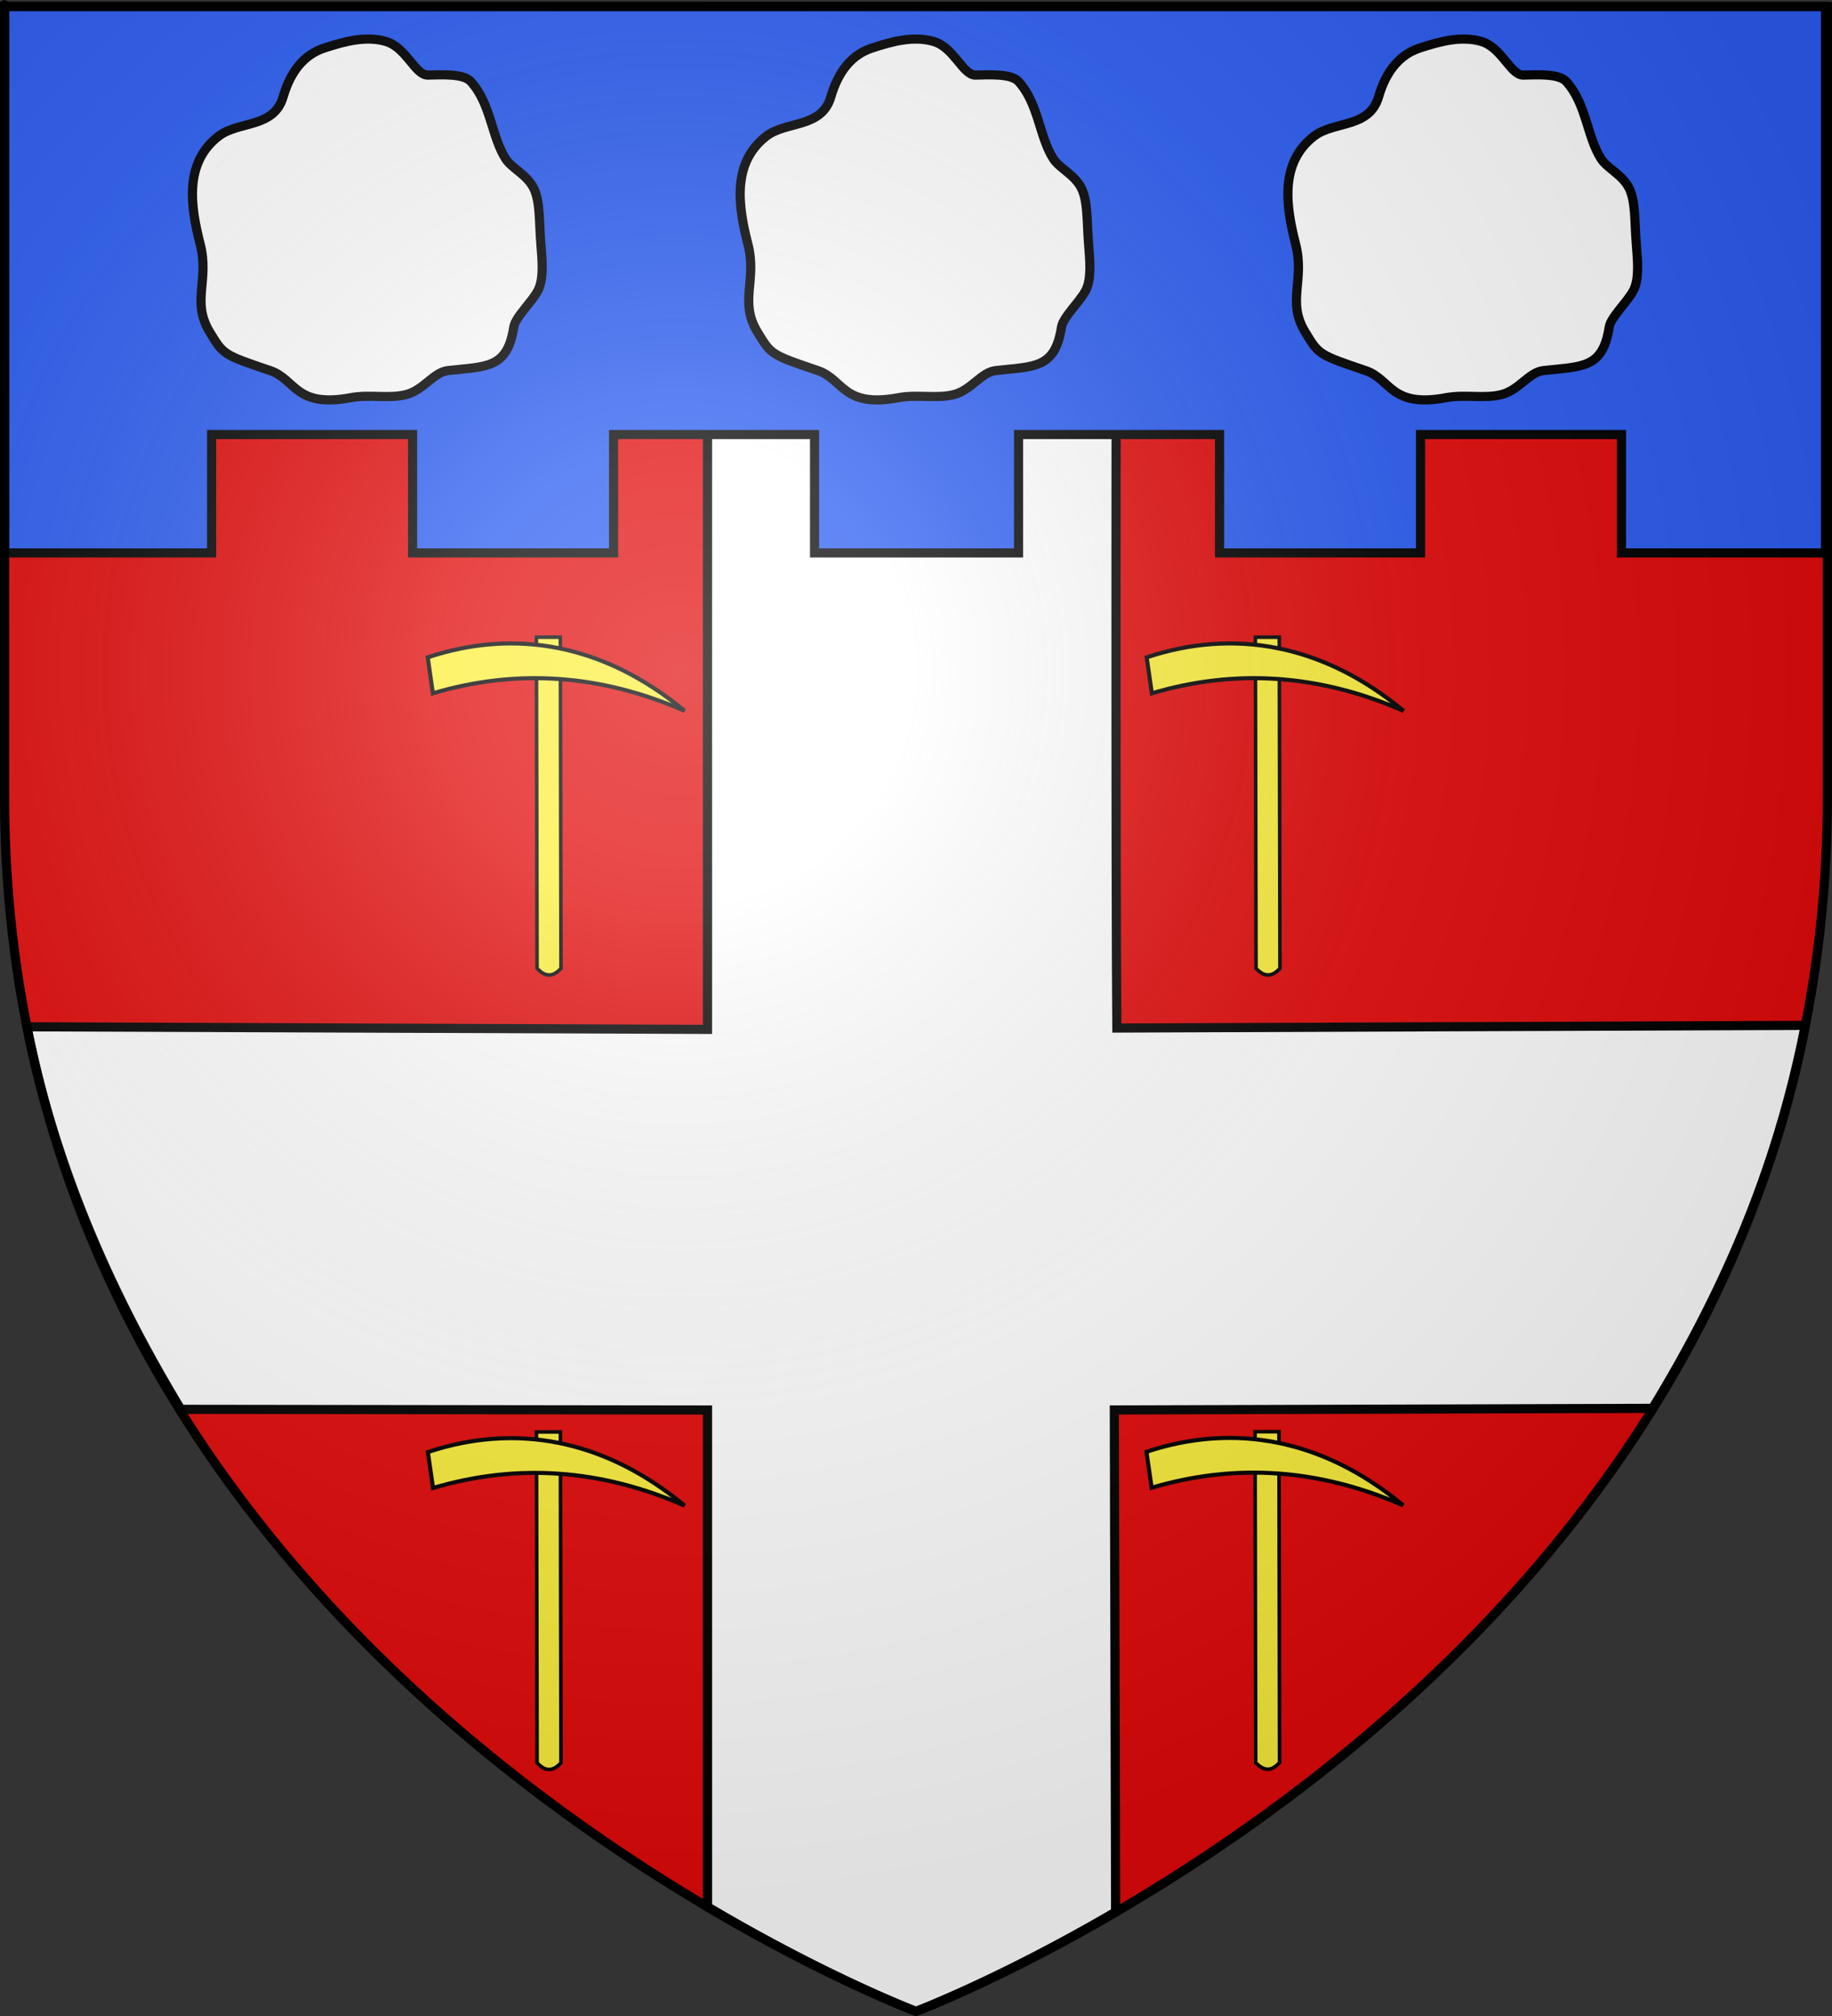 <?xml version="1.0" encoding="UTF-8" standalone="no"?>
<svg
   xmlns:dc="http://purl.org/dc/elements/1.1/"
   xmlns:cc="http://web.resource.org/cc/"
   xmlns:rdf="http://www.w3.org/1999/02/22-rdf-syntax-ns#"
   xmlns:svg="http://www.w3.org/2000/svg"
   xmlns="http://www.w3.org/2000/svg"
   xmlns:xlink="http://www.w3.org/1999/xlink"
   xmlns:sodipodi="http://sodipodi.sourceforge.net/DTD/sodipodi-0.dtd"
   xmlns:inkscape="http://www.inkscape.org/namespaces/inkscape"
   height="660"
   width="600"
   version="1.0"
   id="svg2"
   sodipodi:version="0.32"
   inkscape:version="0.44.1"
   sodipodi:docname="Parly (89).svg"
   sodipodi:docbase="C:\Documents and Settings\Propriétaire\Mes documents\image blason"
   inkscape:export-filename="/Users/olivier/Desktop/Blason Rouge/Blason_Vide_3D.png"
   inkscape:export-xdpi="144"
   inkscape:export-ydpi="144">
  <rect width="100%" height="100%" fill="#333333" stroke="none"/>
  <sodipodi:namedview
     inkscape:window-height="712"
     inkscape:window-width="1024"
     inkscape:pageshadow="2"
     inkscape:pageopacity="0.0"
     guidetolerance="10.0"
     gridtolerance="10.0"
     objecttolerance="10.0"
     borderopacity="1.0"
     bordercolor="#666666"
     pagecolor="#ffffff"
     id="base"
     showgrid="false"
     height="660px"
     inkscape:zoom="0.63"
     inkscape:cx="308.77684"
     inkscape:cy="309.27026"
     inkscape:window-x="-4"
     inkscape:window-y="-4"
     inkscape:current-layer="layer2"
     showguides="true"
     inkscape:guide-bbox="true" />
  <desc
     id="desc4">Flag of Canton of Valais (Wallis)</desc>
  <defs
     id="defs6">
    <linearGradient
       id="linearGradient2893">
      <stop
         style="stop-color:white;stop-opacity:0.314;"
         offset="0"
         id="stop2895" />
      <stop
         id="stop2897"
         offset="0.19"
         style="stop-color:white;stop-opacity:0.251;" />
      <stop
         style="stop-color:#6b6b6b;stop-opacity:0.125;"
         offset="0.6"
         id="stop2901" />
      <stop
         style="stop-color:black;stop-opacity:0.125;"
         offset="1"
         id="stop2899" />
    </linearGradient>
    <radialGradient
       inkscape:collect="always"
       xlink:href="#linearGradient2893"
       id="radialGradient3163"
       gradientUnits="userSpaceOnUse"
       gradientTransform="matrix(1.353,0,0,1.349,-77.629,-85.747)"
       cx="221.445"
       cy="226.331"
       fx="221.445"
       fy="226.331"
       r="300" />
    <inkscape:perspective
       sodipodi:type="inkscape:persp3d"
       inkscape:vp_x="-50 : 600 : 1"
       inkscape:vp_y="0 : 1000 : 0"
       inkscape:vp_z="700 : 600 : 1"
       inkscape:persp3d-origin="300 : 400 : 1"
       id="perspective32116" />
    <linearGradient
       id="linearGradient32119">
      <stop
         style="stop-color:white;stop-opacity:0.314;"
         offset="0"
         id="stop32121" />
      <stop
         id="stop32123"
         offset="0.19"
         style="stop-color:white;stop-opacity:0.251;" />
      <stop
         style="stop-color:#6b6b6b;stop-opacity:0.125;"
         offset="0.6"
         id="stop32125" />
      <stop
         style="stop-color:black;stop-opacity:0.125;"
         offset="1"
         id="stop32127" />
    </linearGradient>
    <linearGradient
       id="linearGradient32129">
      <stop
         id="stop32131"
         offset="0"
         style="stop-color:white;stop-opacity:1;" />
      <stop
         style="stop-color:white;stop-opacity:1;"
         offset="0.229"
         id="stop32133" />
      <stop
         id="stop32135"
         offset="1"
         style="stop-color:black;stop-opacity:1;" />
    </linearGradient>
    <linearGradient
       id="linearGradient32137">
      <stop
         id="stop32139"
         offset="0"
         style="stop-color:#fd0000;stop-opacity:1;" />
      <stop
         style="stop-color:#e77275;stop-opacity:0.659;"
         offset="0.5"
         id="stop32141" />
      <stop
         style="stop-color:black;stop-opacity:0.323;"
         offset="1"
         id="stop32143" />
    </linearGradient>
    <radialGradient
       inkscape:collect="always"
       xlink:href="#linearGradient2955"
       id="radialGradient32145"
       cx="225.524"
       cy="218.901"
       fx="225.524"
       fy="218.901"
       r="300"
       gradientTransform="matrix(-4.167939e-4,2.183,-1.884,-3.599562e-4,615.597,-289.121)"
       gradientUnits="userSpaceOnUse" />
    <polygon
       id="polygon32147"
       transform="scale(53,53)"
       points="0,-1 0.588,0.809 -0.951,-0.309 0.951,-0.309 -0.588,0.809 0,-1 " />
    <clipPath
       id="clipPath32149">
      <path
         d="M 0,-200 L 0,600 L 300,600 L 300,-200 L 0,-200 z "
         id="path32151" />
    </clipPath>
    <radialGradient
       inkscape:collect="always"
       xlink:href="#linearGradient2955"
       id="radialGradient32153"
       gradientUnits="userSpaceOnUse"
       gradientTransform="matrix(-4.167939e-4,2.183,-1.884,-3.599562e-4,615.597,-289.121)"
       cx="225.524"
       cy="218.901"
       fx="225.524"
       fy="218.901"
       r="300" />
    <radialGradient
       inkscape:collect="always"
       xlink:href="#linearGradient2955"
       id="radialGradient32155"
       gradientUnits="userSpaceOnUse"
       gradientTransform="matrix(0,1.749,-1.593,-1.049767e-7,551.788,-191.29)"
       cx="225.524"
       cy="218.901"
       fx="225.524"
       fy="218.901"
       r="300" />
    <radialGradient
       inkscape:collect="always"
       xlink:href="#linearGradient2955"
       id="radialGradient32157"
       gradientUnits="userSpaceOnUse"
       gradientTransform="matrix(0,1.386,-1.323,-5.741131e-8,-158.082,-109.541)"
       cx="225.524"
       cy="218.901"
       fx="225.524"
       fy="218.901"
       r="300" />
    <inkscape:perspective
       sodipodi:type="inkscape:persp3d"
       inkscape:vp_x="-50 : 600 : 1"
       inkscape:vp_y="0 : 1000 : 0"
       inkscape:vp_z="700 : 600 : 1"
       inkscape:persp3d-origin="300 : 400 : 1"
       id="perspective4224" />
    <linearGradient
       id="linearGradient4227">
      <stop
         style="stop-color:white;stop-opacity:0.314;"
         offset="0"
         id="stop4229" />
      <stop
         id="stop4231"
         offset="0.19"
         style="stop-color:white;stop-opacity:0.251;" />
      <stop
         style="stop-color:#6b6b6b;stop-opacity:0.125;"
         offset="0.6"
         id="stop4233" />
      <stop
         style="stop-color:black;stop-opacity:0.125;"
         offset="1"
         id="stop4235" />
    </linearGradient>
    <linearGradient
       id="linearGradient4237">
      <stop
         id="stop4239"
         offset="0"
         style="stop-color:white;stop-opacity:1;" />
      <stop
         style="stop-color:white;stop-opacity:1;"
         offset="0.229"
         id="stop4241" />
      <stop
         id="stop4243"
         offset="1"
         style="stop-color:black;stop-opacity:1;" />
    </linearGradient>
    <linearGradient
       id="linearGradient4245">
      <stop
         id="stop4247"
         offset="0"
         style="stop-color:#fd0000;stop-opacity:1;" />
      <stop
         style="stop-color:#e77275;stop-opacity:0.659;"
         offset="0.5"
         id="stop4249" />
      <stop
         style="stop-color:black;stop-opacity:0.323;"
         offset="1"
         id="stop4251" />
    </linearGradient>
    <radialGradient
       inkscape:collect="always"
       xlink:href="#linearGradient2955"
       id="radialGradient4253"
       cx="225.524"
       cy="218.901"
       fx="225.524"
       fy="218.901"
       r="300"
       gradientTransform="matrix(-4.167939e-4,2.183,-1.884,-3.599562e-4,615.597,-289.121)"
       gradientUnits="userSpaceOnUse" />
    <polygon
       id="polygon4255"
       transform="scale(53,53)"
       points="0,-1 0.588,0.809 -0.951,-0.309 0.951,-0.309 -0.588,0.809 0,-1 " />
    <clipPath
       id="clipPath4257">
      <path
         d="M 0,-200 L 0,600 L 300,600 L 300,-200 L 0,-200 z "
         id="path4259" />
    </clipPath>
    <radialGradient
       inkscape:collect="always"
       xlink:href="#linearGradient2955"
       id="radialGradient4261"
       gradientUnits="userSpaceOnUse"
       gradientTransform="matrix(-4.167939e-4,2.183,-1.884,-3.599562e-4,615.597,-289.121)"
       cx="225.524"
       cy="218.901"
       fx="225.524"
       fy="218.901"
       r="300" />
    <radialGradient
       inkscape:collect="always"
       xlink:href="#linearGradient2955"
       id="radialGradient4263"
       gradientUnits="userSpaceOnUse"
       gradientTransform="matrix(0,1.749,-1.593,-1.049767e-7,551.788,-191.29)"
       cx="225.524"
       cy="218.901"
       fx="225.524"
       fy="218.901"
       r="300" />
    <radialGradient
       inkscape:collect="always"
       xlink:href="#linearGradient2955"
       id="radialGradient4265"
       gradientUnits="userSpaceOnUse"
       gradientTransform="matrix(0,1.386,-1.323,-5.741131e-8,-158.082,-109.541)"
       cx="225.524"
       cy="218.901"
       fx="225.524"
       fy="218.901"
       r="300" />
    <radialGradient
       inkscape:collect="always"
       xlink:href="#linearGradient2893"
       id="radialGradient4267"
       gradientUnits="userSpaceOnUse"
       gradientTransform="matrix(1.353,0,0,1.349,-77.629,-85.747)"
       cx="221.445"
       cy="226.331"
       fx="221.445"
       fy="226.331"
       r="300" />
    <radialGradient
       gradientTransform="matrix(1.353,0,0,1.349,-77.629,-85.747)"
       gradientUnits="userSpaceOnUse"
       xlink:href="#linearGradient2893"
       id="radialGradient2982"
       fy="226.331"
       fx="221.445"
       r="300"
       cy="226.331"
       cx="221.445" />
    <radialGradient
       gradientTransform="matrix(0,1.386,-1.323,-5.741131e-8,-158.082,-109.541)"
       gradientUnits="userSpaceOnUse"
       xlink:href="#linearGradient2955"
       id="radialGradient2980"
       fy="218.901"
       fx="225.524"
       r="300"
       cy="218.901"
       cx="225.524" />
    <radialGradient
       gradientTransform="matrix(0,1.749,-1.593,-1.049767e-7,551.788,-191.29)"
       gradientUnits="userSpaceOnUse"
       xlink:href="#linearGradient2955"
       id="radialGradient2978"
       fy="218.901"
       fx="225.524"
       r="300"
       cy="218.901"
       cx="225.524" />
    <radialGradient
       gradientTransform="matrix(-4.167939e-4,2.183,-1.884,-3.599562e-4,615.597,-289.121)"
       gradientUnits="userSpaceOnUse"
       xlink:href="#linearGradient2955"
       id="radialGradient2976"
       fy="218.901"
       fx="225.524"
       r="300"
       cy="218.901"
       cx="225.524" />
    <clipPath
       id="clipPath2972">
      <path
         id="path2974"
         d="M 0,-200 L 0,600 L 300,600 L 300,-200 L 0,-200 z " />
    </clipPath>
    <polygon
       id="polygon2970"
       transform="scale(53,53)"
       points="0,-1 0.588,0.809 -0.951,-0.309 0.951,-0.309 -0.588,0.809 0,-1 " />
    <radialGradient
       gradientTransform="matrix(-4.167939e-4,2.183,-1.884,-3.599562e-4,615.597,-289.121)"
       gradientUnits="userSpaceOnUse"
       xlink:href="#linearGradient2955"
       id="radialGradient2968"
       fy="218.901"
       fx="225.524"
       r="300"
       cy="218.901"
       cx="225.524" />
    <linearGradient
       id="linearGradient2960">
      <stop
         id="stop2962"
         offset="0"
         style="stop-color:#fd0000;stop-opacity:1" />
      <stop
         id="stop2964"
         offset="0.5"
         style="stop-color:#e77275;stop-opacity:0.659" />
      <stop
         id="stop2966"
         offset="1"
         style="stop-color:black;stop-opacity:0.323" />
    </linearGradient>
    <linearGradient
       id="linearGradient2952">
      <stop
         id="stop2954"
         offset="0"
         style="stop-color:white;stop-opacity:1" />
      <stop
         id="stop2956"
         offset="0.229"
         style="stop-color:white;stop-opacity:1" />
      <stop
         id="stop2958"
         offset="1"
         style="stop-color:black;stop-opacity:1" />
    </linearGradient>
    <linearGradient
       id="linearGradient2942">
      <stop
         id="stop2944"
         offset="0"
         style="stop-color:white;stop-opacity:0.314" />
      <stop
         id="stop2946"
         offset="0.19"
         style="stop-color:white;stop-opacity:0.251" />
      <stop
         id="stop2948"
         offset="0.6"
         style="stop-color:#6b6b6b;stop-opacity:0.125" />
      <stop
         id="stop2950"
         offset="1"
         style="stop-color:black;stop-opacity:0.125" />
    </linearGradient>
    <linearGradient
       id="linearGradient2095">
      <stop
         id="stop2097"
         offset="0"
         style="stop-color:white;stop-opacity:0.314" />
      <stop
         id="stop2099"
         offset="0.19"
         style="stop-color:white;stop-opacity:0.251" />
      <stop
         id="stop2101"
         offset="0.6"
         style="stop-color:#6b6b6b;stop-opacity:0.125" />
      <stop
         id="stop2103"
         offset="1"
         style="stop-color:black;stop-opacity:0.125" />
    </linearGradient>
    <linearGradient
       id="linearGradient2105">
      <stop
         id="stop2107"
         offset="0"
         style="stop-color:white;stop-opacity:1" />
      <stop
         id="stop2109"
         offset="0.229"
         style="stop-color:white;stop-opacity:1" />
      <stop
         id="stop2111"
         offset="1"
         style="stop-color:black;stop-opacity:1" />
    </linearGradient>
    <linearGradient
       id="linearGradient2113">
      <stop
         id="stop2115"
         offset="0"
         style="stop-color:#fd0000;stop-opacity:1" />
      <stop
         id="stop2117"
         offset="0.5"
         style="stop-color:#e77275;stop-opacity:0.659" />
      <stop
         id="stop2119"
         offset="1"
         style="stop-color:black;stop-opacity:0.323" />
    </linearGradient>
    <radialGradient
       gradientTransform="matrix(-4.167939e-4,2.183,-1.884,-3.599562e-4,615.597,-289.121)"
       gradientUnits="userSpaceOnUse"
       xlink:href="#linearGradient2955"
       id="radialGradient2121"
       fy="218.901"
       fx="225.524"
       r="300"
       cy="218.901"
       cx="225.524" />
    <polygon
       id="polygon2123"
       transform="scale(53,53)"
       points="0,-1 0.588,0.809 -0.951,-0.309 0.951,-0.309 -0.588,0.809 0,-1 " />
    <clipPath
       id="clipPath2125">
      <path
         id="path2127"
         d="M 0,-200 L 0,600 L 300,600 L 300,-200 L 0,-200 z " />
    </clipPath>
    <radialGradient
       gradientTransform="matrix(-4.167939e-4,2.183,-1.884,-3.599562e-4,615.597,-289.121)"
       gradientUnits="userSpaceOnUse"
       xlink:href="#linearGradient2955"
       id="radialGradient2129"
       fy="218.901"
       fx="225.524"
       r="300"
       cy="218.901"
       cx="225.524" />
    <radialGradient
       gradientTransform="matrix(0,1.749,-1.593,-1.049767e-7,551.788,-191.29)"
       gradientUnits="userSpaceOnUse"
       xlink:href="#linearGradient2955"
       id="radialGradient2131"
       fy="218.901"
       fx="225.524"
       r="300"
       cy="218.901"
       cx="225.524" />
    <radialGradient
       gradientTransform="matrix(0,1.386,-1.323,-5.741131e-8,-158.082,-109.541)"
       gradientUnits="userSpaceOnUse"
       xlink:href="#linearGradient2955"
       id="radialGradient2133"
       fy="218.901"
       fx="225.524"
       r="300"
       cy="218.901"
       cx="225.524" />
    <radialGradient
       gradientTransform="matrix(1.353,0,0,1.349,-77.629,-85.747)"
       gradientUnits="userSpaceOnUse"
       xlink:href="#linearGradient2893"
       id="radialGradient2135"
       fy="226.331"
       fx="221.445"
       r="300"
       cy="226.331"
       cx="221.445" />
    <radialGradient
       gradientTransform="matrix(0,1.386,-1.323,-5.741131e-8,-158.082,-109.541)"
       gradientUnits="userSpaceOnUse"
       xlink:href="#linearGradient2955"
       id="radialGradient3080"
       fy="218.901"
       fx="225.524"
       r="300"
       cy="218.901"
       cx="225.524" />
    <radialGradient
       gradientTransform="matrix(0,1.749,-1.593,-1.049767e-7,551.788,-191.29)"
       gradientUnits="userSpaceOnUse"
       xlink:href="#linearGradient2955"
       id="radialGradient3078"
       fy="218.901"
       fx="225.524"
       r="300"
       cy="218.901"
       cx="225.524" />
    <radialGradient
       gradientTransform="matrix(-4.167939e-4,2.183,-1.884,-3.599562e-4,615.597,-289.121)"
       gradientUnits="userSpaceOnUse"
       xlink:href="#linearGradient2955"
       id="radialGradient3076"
       fy="218.901"
       fx="225.524"
       r="300"
       cy="218.901"
       cx="225.524" />
    <clipPath
       id="clipPath3072">
      <path
         id="path3074"
         d="M 0,-200 L 0,600 L 300,600 L 300,-200 L 0,-200 z " />
    </clipPath>
    <polygon
       id="polygon3070"
       transform="scale(53,53)"
       points="0,-1 0.588,0.809 -0.951,-0.309 0.951,-0.309 -0.588,0.809 0,-1 " />
    <radialGradient
       gradientTransform="matrix(-4.167939e-4,2.183,-1.884,-3.599562e-4,615.597,-289.121)"
       gradientUnits="userSpaceOnUse"
       xlink:href="#linearGradient2955"
       id="radialGradient3068"
       fy="218.901"
       fx="225.524"
       r="300"
       cy="218.901"
       cx="225.524" />
    <linearGradient
       id="linearGradient3060">
      <stop
         id="stop3062"
         offset="0"
         style="stop-color:#fd0000;stop-opacity:1" />
      <stop
         id="stop3064"
         offset="0.5"
         style="stop-color:#e77275;stop-opacity:0.659" />
      <stop
         id="stop3066"
         offset="1"
         style="stop-color:black;stop-opacity:0.323" />
    </linearGradient>
    <linearGradient
       id="linearGradient3052">
      <stop
         id="stop3054"
         offset="0"
         style="stop-color:white;stop-opacity:1" />
      <stop
         id="stop3056"
         offset="0.229"
         style="stop-color:white;stop-opacity:1" />
      <stop
         id="stop3058"
         offset="1"
         style="stop-color:black;stop-opacity:1" />
    </linearGradient>
    <linearGradient
       id="linearGradient3042">
      <stop
         id="stop3044"
         offset="0"
         style="stop-color:white;stop-opacity:0.314" />
      <stop
         id="stop3046"
         offset="0.19"
         style="stop-color:white;stop-opacity:0.251" />
      <stop
         id="stop3048"
         offset="0.6"
         style="stop-color:#6b6b6b;stop-opacity:0.125" />
      <stop
         id="stop3050"
         offset="1"
         style="stop-color:black;stop-opacity:0.125" />
    </linearGradient>
    <inkscape:perspective
       sodipodi:type="inkscape:persp3d"
       inkscape:vp_x="-50 : 600 : 1"
       inkscape:vp_y="0 : 1000 : 0"
       inkscape:vp_z="700 : 600 : 1"
       inkscape:persp3d-origin="300 : 400 : 1"
       id="perspective3828" />
    <inkscape:perspective
       sodipodi:type="inkscape:persp3d"
       inkscape:vp_x="-50 : 600 : 1"
       inkscape:vp_y="0 : 1000 : 0"
       inkscape:vp_z="700 : 600 : 1"
       inkscape:persp3d-origin="300 : 400 : 1"
       id="perspective2814" />
    <linearGradient
       id="linearGradient3832">
      <stop
         style="stop-color:#ffffff;stop-opacity:0.314"
         offset="0"
         id="stop3834" />
      <stop
         style="stop-color:#ffffff;stop-opacity:0.251"
         offset="0.19"
         id="stop3836" />
      <stop
         style="stop-color:#6b6b6b;stop-opacity:0.125"
         offset="0.6"
         id="stop3838" />
      <stop
         style="stop-color:#000000;stop-opacity:0.125"
         offset="1"
         id="stop3840" />
    </linearGradient>
    <linearGradient
       id="linearGradient3842">
      <stop
         style="stop-color:#ffffff;stop-opacity:1"
         offset="0"
         id="stop3844" />
      <stop
         style="stop-color:#ffffff;stop-opacity:1"
         offset="0.229"
         id="stop3846" />
      <stop
         style="stop-color:#000000;stop-opacity:1"
         offset="1"
         id="stop3848" />
    </linearGradient>
    <linearGradient
       id="linearGradient3850">
      <stop
         style="stop-color:#fd0000;stop-opacity:1"
         offset="0"
         id="stop3852" />
      <stop
         style="stop-color:#e77275;stop-opacity:0.659"
         offset="0.5"
         id="stop3854" />
      <stop
         style="stop-color:#000000;stop-opacity:0.323"
         offset="1"
         id="stop3856" />
    </linearGradient>
    <radialGradient
       cx="225.524"
       cy="218.901"
       r="300"
       fx="225.524"
       fy="218.901"
       id="radialGradient3858"
       xlink:href="#linearGradient2955"
       gradientUnits="userSpaceOnUse"
       gradientTransform="matrix(-4.167939e-4,2.183,-1.884,-3.599562e-4,615.597,-289.121)" />
    <polygon
       points="0,-1 0.588,0.809 -0.951,-0.309 0.951,-0.309 -0.588,0.809 0,-1 "
       transform="scale(53,53)"
       id="polygon3860" />
    <clipPath
       id="clipPath3862">
      <path
         d="M 0,-200 L 0,600 L 300,600 L 300,-200 L 0,-200 z "
         id="path3864" />
    </clipPath>
    <radialGradient
       cx="225.524"
       cy="218.901"
       r="300"
       fx="225.524"
       fy="218.901"
       id="radialGradient3866"
       xlink:href="#linearGradient2955"
       gradientUnits="userSpaceOnUse"
       gradientTransform="matrix(-4.167939e-4,2.183,-1.884,-3.599562e-4,615.597,-289.121)" />
    <radialGradient
       cx="225.524"
       cy="218.901"
       r="300"
       fx="225.524"
       fy="218.901"
       id="radialGradient3868"
       xlink:href="#linearGradient2955"
       gradientUnits="userSpaceOnUse"
       gradientTransform="matrix(0,1.749,-1.593,-1.049767e-7,551.788,-191.29)" />
    <radialGradient
       cx="225.524"
       cy="218.901"
       r="300"
       fx="225.524"
       fy="218.901"
       id="radialGradient3870"
       xlink:href="#linearGradient2955"
       gradientUnits="userSpaceOnUse"
       gradientTransform="matrix(0,1.386,-1.323,-5.741131e-8,-158.082,-109.541)" />
    <radialGradient
       cx="221.445"
       cy="226.331"
       r="300"
       fx="221.445"
       fy="226.331"
       id="radialGradient3872"
       xlink:href="#linearGradient2893"
       gradientUnits="userSpaceOnUse"
       gradientTransform="matrix(1.353,0,0,1.349,-77.629,-85.747)" />
    <radialGradient
       inkscape:collect="always"
       xlink:href="#linearGradient2893"
       id="radialGradient32351"
       gradientUnits="userSpaceOnUse"
       gradientTransform="matrix(1.353,0,0,1.349,-270.612,-64.519)"
       cx="221.445"
       cy="226.331"
       fx="221.445"
       fy="226.331"
       r="300" />
    <inkscape:perspective
       sodipodi:type="inkscape:persp3d"
       inkscape:vp_x="-50 : 600 : 1"
       inkscape:vp_y="0 : 1000 : 0"
       inkscape:vp_z="700 : 600 : 1"
       inkscape:persp3d-origin="300 : 400 : 1"
       id="perspective2840" />
    <inkscape:perspective
       sodipodi:type="inkscape:persp3d"
       inkscape:vp_x="-50 : 600 : 1"
       inkscape:vp_y="0 : 1000 : 0"
       inkscape:vp_z="700 : 600 : 1"
       inkscape:persp3d-origin="300 : 400 : 1"
       id="perspective23290" />
    <inkscape:perspective
       sodipodi:type="inkscape:persp3d"
       inkscape:vp_x="-50 : 600 : 1"
       inkscape:vp_y="0 : 1000 : 0"
       inkscape:vp_z="700 : 600 : 1"
       inkscape:persp3d-origin="300 : 400 : 1"
       id="perspective2700" />
    <inkscape:perspective
       sodipodi:type="inkscape:persp3d"
       inkscape:vp_x="-50 : 600 : 1"
       inkscape:vp_y="0 : 1000 : 0"
       inkscape:vp_z="700 : 600 : 1"
       inkscape:persp3d-origin="300 : 400 : 1"
       id="perspective11825" />
    <radialGradient
       gradientTransform="matrix(0,1.386,-1.323,-5.741131e-8,-158.082,-109.541)"
       gradientUnits="userSpaceOnUse"
       xlink:href="#linearGradient2955"
       id="radialGradient6435"
       fy="218.901"
       fx="225.524"
       r="300"
       cy="218.901"
       cx="225.524" />
    <radialGradient
       gradientTransform="matrix(0,1.749,-1.593,-1.049767e-7,551.788,-191.29)"
       gradientUnits="userSpaceOnUse"
       xlink:href="#linearGradient2955"
       id="radialGradient6437"
       fy="218.901"
       fx="225.524"
       r="300"
       cy="218.901"
       cx="225.524" />
    <radialGradient
       gradientTransform="matrix(-4.167939e-4,2.183,-1.884,-3.599562e-4,615.597,-289.121)"
       gradientUnits="userSpaceOnUse"
       xlink:href="#linearGradient2955"
       id="radialGradient6439"
       fy="218.901"
       fx="225.524"
       r="300"
       cy="218.901"
       cx="225.524" />
    <clipPath
       id="clipPath6441">
      <path
         id="path6443"
         d="M 0,-200 L 0,600 L 300,600 L 300,-200 L 0,-200 z " />
    </clipPath>
    <polygon
       id="polygon6445"
       transform="scale(53,53)"
       points="0,-1 0.588,0.809 -0.951,-0.309 0.951,-0.309 -0.588,0.809 0,-1 " />
    <radialGradient
       gradientTransform="matrix(-4.167939e-4,2.183,-1.884,-3.599562e-4,615.597,-289.121)"
       gradientUnits="userSpaceOnUse"
       xlink:href="#linearGradient2955"
       id="radialGradient6447"
       fy="218.901"
       fx="225.524"
       r="300"
       cy="218.901"
       cx="225.524" />
    <linearGradient
       id="linearGradient6449">
      <stop
         id="stop6451"
         offset="0"
         style="stop-color:#fd0000;stop-opacity:1" />
      <stop
         id="stop6453"
         offset="0.5"
         style="stop-color:#e77275;stop-opacity:0.659" />
      <stop
         id="stop6455"
         offset="1"
         style="stop-color:black;stop-opacity:0.323" />
    </linearGradient>
    <linearGradient
       id="linearGradient6457">
      <stop
         id="stop6459"
         offset="0"
         style="stop-color:white;stop-opacity:1" />
      <stop
         id="stop6461"
         offset="0.229"
         style="stop-color:white;stop-opacity:1" />
      <stop
         id="stop6463"
         offset="1"
         style="stop-color:black;stop-opacity:1" />
    </linearGradient>
    <linearGradient
       id="linearGradient6465">
      <stop
         id="stop6467"
         offset="0"
         style="stop-color:white;stop-opacity:0.314" />
      <stop
         id="stop6469"
         offset="0.19"
         style="stop-color:white;stop-opacity:0.251" />
      <stop
         id="stop6471"
         offset="0.6"
         style="stop-color:#6b6b6b;stop-opacity:0.125" />
      <stop
         id="stop6473"
         offset="1"
         style="stop-color:black;stop-opacity:0.125" />
    </linearGradient>
    <linearGradient
       id="linearGradient6359">
      <stop
         style="stop-color:white;stop-opacity:0.314"
         offset="0"
         id="stop6361" />
      <stop
         style="stop-color:white;stop-opacity:0.251"
         offset="0.19"
         id="stop6363" />
      <stop
         style="stop-color:#6b6b6b;stop-opacity:0.125"
         offset="0.6"
         id="stop6365" />
      <stop
         style="stop-color:black;stop-opacity:0.125"
         offset="1"
         id="stop6367" />
    </linearGradient>
    <linearGradient
       id="linearGradient6369">
      <stop
         style="stop-color:white;stop-opacity:1"
         offset="0"
         id="stop6371" />
      <stop
         style="stop-color:white;stop-opacity:1"
         offset="0.229"
         id="stop6373" />
      <stop
         style="stop-color:black;stop-opacity:1"
         offset="1"
         id="stop6375" />
    </linearGradient>
    <linearGradient
       id="linearGradient6377">
      <stop
         style="stop-color:#fd0000;stop-opacity:1"
         offset="0"
         id="stop6379" />
      <stop
         style="stop-color:#e77275;stop-opacity:0.659"
         offset="0.5"
         id="stop6381" />
      <stop
         style="stop-color:black;stop-opacity:0.323"
         offset="1"
         id="stop6383" />
    </linearGradient>
    <radialGradient
       cx="225.524"
       cy="218.901"
       r="300"
       fx="225.524"
       fy="218.901"
       id="radialGradient6385"
       xlink:href="#linearGradient2955"
       gradientUnits="userSpaceOnUse"
       gradientTransform="matrix(-4.167939e-4,2.183,-1.884,-3.599562e-4,615.597,-289.121)" />
    <polygon
       points="0,-1 0.588,0.809 -0.951,-0.309 0.951,-0.309 -0.588,0.809 0,-1 "
       transform="scale(53,53)"
       id="polygon6387" />
    <clipPath
       id="clipPath6389">
      <path
         d="M 0,-200 L 0,600 L 300,600 L 300,-200 L 0,-200 z "
         id="path6391" />
    </clipPath>
    <radialGradient
       cx="225.524"
       cy="218.901"
       r="300"
       fx="225.524"
       fy="218.901"
       id="radialGradient6393"
       xlink:href="#linearGradient2955"
       gradientUnits="userSpaceOnUse"
       gradientTransform="matrix(-4.167939e-4,2.183,-1.884,-3.599562e-4,615.597,-289.121)" />
    <radialGradient
       cx="225.524"
       cy="218.901"
       r="300"
       fx="225.524"
       fy="218.901"
       id="radialGradient6395"
       xlink:href="#linearGradient2955"
       gradientUnits="userSpaceOnUse"
       gradientTransform="matrix(0,1.749,-1.593,-1.049767e-7,551.788,-191.29)" />
    <radialGradient
       cx="225.524"
       cy="218.901"
       r="300"
       fx="225.524"
       fy="218.901"
       id="radialGradient6397"
       xlink:href="#linearGradient2955"
       gradientUnits="userSpaceOnUse"
       gradientTransform="matrix(0,1.386,-1.323,-5.741131e-8,-158.082,-109.541)" />
    <radialGradient
       r="300"
       fy="226.331"
       fx="221.445"
       cy="226.331"
       cx="221.445"
       gradientTransform="matrix(1.353,0,0,1.349,820.871,-104.247)"
       gradientUnits="userSpaceOnUse"
       id="radialGradient2158"
       xlink:href="#linearGradient2893"
       inkscape:collect="always" />
    <radialGradient
       r="300"
       fy="218.901"
       fx="225.524"
       cy="218.901"
       cx="225.524"
       gradientTransform="matrix(0,1.386,-1.323,-5.741131e-8,-158.082,-109.541)"
       gradientUnits="userSpaceOnUse"
       id="radialGradient2871"
       xlink:href="#linearGradient2955"
       inkscape:collect="always" />
    <radialGradient
       r="300"
       fy="218.901"
       fx="225.524"
       cy="218.901"
       cx="225.524"
       gradientTransform="matrix(0,1.749,-1.593,-1.049767e-7,551.788,-191.29)"
       gradientUnits="userSpaceOnUse"
       id="radialGradient2865"
       xlink:href="#linearGradient2955"
       inkscape:collect="always" />
    <radialGradient
       r="300"
       fy="218.901"
       fx="225.524"
       cy="218.901"
       cx="225.524"
       gradientTransform="matrix(-4.167939e-4,2.183,-1.884,-3.599562e-4,615.597,-289.121)"
       gradientUnits="userSpaceOnUse"
       id="radialGradient1911"
       xlink:href="#linearGradient2955"
       inkscape:collect="always" />
    <clipPath
       id="clip">
      <path
         id="path10"
         d="M 0,-200 L 0,600 L 300,600 L 300,-200 L 0,-200 z " />
    </clipPath>
    <polygon
       points="0,-1 0.588,0.809 -0.951,-0.309 0.951,-0.309 -0.588,0.809 0,-1 "
       transform="scale(53,53)"
       id="star" />
    <radialGradient
       gradientUnits="userSpaceOnUse"
       gradientTransform="matrix(-4.167939e-4,2.183,-1.884,-3.599562e-4,615.597,-289.121)"
       r="300"
       fy="218.901"
       fx="225.524"
       cy="218.901"
       cx="225.524"
       id="radialGradient2961"
       xlink:href="#linearGradient2955"
       inkscape:collect="always" />
    <linearGradient
       id="linearGradient2955">
      <stop
         style="stop-color:#fd0000;stop-opacity:1;"
         offset="0"
         id="stop2867" />
      <stop
         id="stop2873"
         offset="0.5"
         style="stop-color:#e77275;stop-opacity:0.659;" />
      <stop
         id="stop2959"
         offset="1"
         style="stop-color:black;stop-opacity:0.323;" />
    </linearGradient>
    <linearGradient
       id="linearGradient2885">
      <stop
         style="stop-color:white;stop-opacity:1;"
         offset="0"
         id="stop2887" />
      <stop
         id="stop2891"
         offset="0.229"
         style="stop-color:white;stop-opacity:1;" />
      <stop
         style="stop-color:black;stop-opacity:1;"
         offset="1"
         id="stop2889" />
    </linearGradient>
    <linearGradient
       id="linearGradient2133">
      <stop
         id="stop2135"
         offset="0"
         style="stop-color:white;stop-opacity:0.314;" />
      <stop
         style="stop-color:white;stop-opacity:0.251;"
         offset="0.19"
         id="stop2137" />
      <stop
         id="stop2139"
         offset="0.6"
         style="stop-color:#6b6b6b;stop-opacity:0.125;" />
      <stop
         id="stop2141"
         offset="1"
         style="stop-color:black;stop-opacity:0.125;" />
    </linearGradient>
    <inkscape:perspective
       id="perspective10951"
       inkscape:persp3d-origin="300 : 400 : 1"
       inkscape:vp_z="700 : 600 : 1"
       inkscape:vp_y="0 : 1000 : 0"
       inkscape:vp_x="-50 : 600 : 1"
       sodipodi:type="inkscape:persp3d" />
    <inkscape:perspective
       id="perspective14654"
       inkscape:persp3d-origin="300 : 400 : 1"
       inkscape:vp_z="700 : 600 : 1"
       inkscape:vp_y="0 : 1000 : 0"
       inkscape:vp_x="-50 : 600 : 1"
       sodipodi:type="inkscape:persp3d" />
    <inkscape:perspective
       id="perspective10025"
       inkscape:persp3d-origin="300 : 400 : 1"
       inkscape:vp_z="700 : 600 : 1"
       inkscape:vp_y="0 : 1000 : 0"
       inkscape:vp_x="-50 : 600 : 1"
       sodipodi:type="inkscape:persp3d" />
    <inkscape:perspective
       id="perspective4575"
       inkscape:persp3d-origin="300 : 400 : 1"
       inkscape:vp_z="700 : 600 : 1"
       inkscape:vp_y="0 : 1000 : 0"
       inkscape:vp_x="-50 : 600 : 1"
       sodipodi:type="inkscape:persp3d" />
    <inkscape:perspective
       id="perspective29822"
       inkscape:persp3d-origin="300 : 400 : 1"
       inkscape:vp_z="700 : 600 : 1"
       inkscape:vp_y="0 : 1000 : 0"
       inkscape:vp_x="-50 : 600 : 1"
       sodipodi:type="inkscape:persp3d" />
    <inkscape:perspective
       id="perspective2600"
       inkscape:persp3d-origin="300 : 400 : 1"
       inkscape:vp_z="700 : 600 : 1"
       inkscape:vp_y="0 : 1000 : 0"
       inkscape:vp_x="-50 : 600 : 1"
       sodipodi:type="inkscape:persp3d" />
    <inkscape:perspective
       id="perspective4865"
       inkscape:persp3d-origin="300 : 400 : 1"
       inkscape:vp_z="700 : 600 : 1"
       inkscape:vp_y="0 : 1000 : 0"
       inkscape:vp_x="-50 : 600 : 1"
       sodipodi:type="inkscape:persp3d" />
    <inkscape:perspective
       id="perspective31972"
       inkscape:persp3d-origin="300 : 400 : 1"
       inkscape:vp_z="700 : 600 : 1"
       inkscape:vp_y="0 : 1000 : 0"
       inkscape:vp_x="-50 : 600 : 1"
       sodipodi:type="inkscape:persp3d" />
    <linearGradient
       gradientUnits="userSpaceOnUse"
       y2="247.873"
       x2="114.583"
       y1="247.873"
       x1="98.38"
       id="linearGradient40416"
       xlink:href="#linearGradient40408"
       inkscape:collect="always" />
    <linearGradient
       gradientUnits="userSpaceOnUse"
       y2="246.31"
       x2="161.559"
       y1="246.31"
       x1="151.602"
       id="linearGradient40414"
       xlink:href="#linearGradient40408"
       inkscape:collect="always" />
    <radialGradient
       r="23.38"
       fy="270.885"
       fx="361.623"
       cy="270.885"
       cx="361.623"
       gradientTransform="matrix(1.064,-0.246,0.201,0.613,-389.648,193.563)"
       gradientUnits="userSpaceOnUse"
       id="radialGradient37479"
       xlink:href="#linearGradient7594"
       inkscape:collect="always" />
    <radialGradient
       r="18.292"
       fy="280.742"
       fx="371.793"
       cy="280.742"
       cx="371.793"
       gradientTransform="matrix(0.676,-0.134,0.176,0.626,-242.726,149.671)"
       gradientUnits="userSpaceOnUse"
       id="radialGradient37476"
       xlink:href="#linearGradient7611"
       inkscape:collect="always" />
    <radialGradient
       r="23.38"
       fy="270.885"
       fx="361.623"
       cy="270.885"
       cx="361.623"
       gradientTransform="matrix(-1.064,-0.246,-0.201,0.613,648.894,193.563)"
       gradientUnits="userSpaceOnUse"
       id="radialGradient37473"
       xlink:href="#linearGradient7594"
       inkscape:collect="always" />
    <radialGradient
       r="18.292"
       fy="280.742"
       fx="371.793"
       cy="280.742"
       cx="371.793"
       gradientTransform="matrix(-0.676,-0.134,-0.176,0.626,501.972,149.671)"
       gradientUnits="userSpaceOnUse"
       id="radialGradient37470"
       xlink:href="#linearGradient7611"
       inkscape:collect="always" />
    <radialGradient
       r="23.38"
       fy="270.885"
       fx="361.623"
       cy="270.885"
       cx="361.623"
       gradientTransform="matrix(1.103,-3.4300856e-2,2.8030565e-2,0.636,-281.11,105.501)"
       gradientUnits="userSpaceOnUse"
       id="radialGradient37467"
       xlink:href="#linearGradient7594"
       inkscape:collect="always" />
    <radialGradient
       r="18.292"
       fy="280.742"
       fx="371.793"
       cy="280.742"
       cx="371.793"
       gradientTransform="matrix(0.694,0,0,0.643,-126.122,91.077)"
       gradientUnits="userSpaceOnUse"
       id="radialGradient37464"
       xlink:href="#linearGradient7611"
       inkscape:collect="always" />
    <radialGradient
       r="23.38"
       fy="270.885"
       fx="361.623"
       cy="270.885"
       cx="361.623"
       gradientTransform="matrix(0.805,-2.5048405e-2,2.0469488e-2,0.464,-170.305,77.598)"
       gradientUnits="userSpaceOnUse"
       id="radialGradient37461"
       xlink:href="#linearGradient7594"
       inkscape:collect="always" />
    <radialGradient
       r="18.292"
       fy="280.742"
       fx="371.793"
       cy="280.742"
       cx="371.793"
       gradientTransform="matrix(0.507,0,0,0.47,-57.124,67.064)"
       gradientUnits="userSpaceOnUse"
       id="radialGradient37458"
       xlink:href="#linearGradient7611"
       inkscape:collect="always" />
    <linearGradient
       gradientTransform="matrix(0.694,0,0,0.583,-125.504,108.363)"
       y2="322.213"
       x2="366.625"
       y1="315.642"
       x1="366.625"
       gradientUnits="userSpaceOnUse"
       id="linearGradient36481"
       xlink:href="#linearGradient7566"
       inkscape:collect="always" />
    <radialGradient
       r="24.873"
       fy="264.147"
       fx="422.984"
       cy="264.147"
       cx="422.984"
       gradientTransform="matrix(0.663,9.3177511e-2,-0.147,0.737,-72.989,28.359)"
       gradientUnits="userSpaceOnUse"
       id="radialGradient35505"
       xlink:href="#linearGradient7611"
       inkscape:collect="always" />
    <linearGradient
       y2="432.952"
       x2="242.597"
       y1="435.826"
       x1="226.909"
       gradientTransform="matrix(0.344,4.8382234e-2,-5.7598078e-2,0.289,111.067,124.842)"
       gradientUnits="userSpaceOnUse"
       id="linearGradient35502"
       xlink:href="#linearGradient7566"
       inkscape:collect="always" />
    <radialGradient
       r="24.873"
       fy="264.147"
       fx="422.984"
       cy="264.147"
       cx="422.984"
       gradientTransform="matrix(-0.663,9.3177511e-2,0.147,0.737,332.713,28.359)"
       gradientUnits="userSpaceOnUse"
       id="radialGradient35499"
       xlink:href="#linearGradient7611"
       inkscape:collect="always" />
    <linearGradient
       y2="433.751"
       x2="230.248"
       y1="432.552"
       x1="242.526"
       gradientTransform="matrix(0.343,-5.2268048e-2,6.2224062e-2,0.288,-21.08,149.71)"
       gradientUnits="userSpaceOnUse"
       id="linearGradient35496"
       xlink:href="#linearGradient7734"
       inkscape:collect="always" />
    <linearGradient
       y2="203.812"
       x2="374.305"
       y1="223.456"
       x1="369.554"
       gradientTransform="matrix(0.816,0,0,0.583,-215.071,100.891)"
       gradientUnits="userSpaceOnUse"
       id="linearGradient34521"
       xlink:href="#linearGradient7594"
       inkscape:collect="always" />
    <linearGradient
       y2="316.794"
       x2="263.251"
       y1="316.794"
       x1="461.948"
       gradientTransform="matrix(0.694,0,0,0.583,-125.628,107.695)"
       gradientUnits="userSpaceOnUse"
       id="linearGradient34518"
       xlink:href="#linearGradient7594"
       inkscape:collect="always" />
    <linearGradient
       y2="203.812"
       x2="374.305"
       y1="223.456"
       x1="369.554"
       gradientTransform="matrix(-0.816,0,0,0.583,474.354,100.891)"
       gradientUnits="userSpaceOnUse"
       id="linearGradient34497"
       xlink:href="#linearGradient7594"
       inkscape:collect="always" />
    <linearGradient
       y2="178.025"
       x2="377.596"
       y1="165.827"
       x1="358.679"
       gradientTransform="matrix(0.735,0,0,0.618,-139.618,106.376)"
       gradientUnits="userSpaceOnUse"
       id="linearGradient34408"
       xlink:href="#linearGradient7594"
       inkscape:collect="always" />
    <radialGradient
       r="6.486"
       fy="212.031"
       fx="250.723"
       cy="212.031"
       cx="250.723"
       gradientUnits="userSpaceOnUse"
       id="radialGradient33420"
       xlink:href="#linearGradient3588"
       inkscape:collect="always" />
    <radialGradient
       r="6.718"
       fy="211.259"
       fx="251.023"
       cy="211.259"
       cx="251.023"
       gradientTransform="matrix(1.631,-3.028711e-2,3.225927e-2,1.737,-165.222,-148.149)"
       gradientUnits="userSpaceOnUse"
       id="radialGradient33418"
       xlink:href="#linearGradient3377"
       inkscape:collect="always" />
    <radialGradient
       r="6.718"
       fy="211.259"
       fx="251.023"
       cy="211.259"
       cx="251.023"
       gradientTransform="matrix(1.631,-3.028711e-2,3.225927e-2,1.737,-165.222,-148.149)"
       gradientUnits="userSpaceOnUse"
       id="radialGradient33416"
       xlink:href="#linearGradient3377"
       inkscape:collect="always" />
    <radialGradient
       r="6.718"
       fy="211.259"
       fx="251.023"
       cy="211.259"
       cx="251.023"
       gradientTransform="matrix(1.631,-3.028711e-2,3.225927e-2,1.737,-165.222,-148.149)"
       gradientUnits="userSpaceOnUse"
       id="radialGradient33414"
       xlink:href="#linearGradient3377"
       inkscape:collect="always" />
    <radialGradient
       r="6.718"
       fy="211.259"
       fx="251.023"
       cy="211.259"
       cx="251.023"
       gradientTransform="matrix(1.631,-3.028711e-2,3.225927e-2,1.737,-165.222,-148.149)"
       gradientUnits="userSpaceOnUse"
       id="radialGradient33412"
       xlink:href="#linearGradient3377"
       inkscape:collect="always" />
    <radialGradient
       r="6.718"
       fy="211.259"
       fx="251.023"
       cy="211.259"
       cx="251.023"
       gradientTransform="matrix(1.631,-3.028711e-2,3.225927e-2,1.737,-165.222,-148.149)"
       gradientUnits="userSpaceOnUse"
       id="radialGradient33410"
       xlink:href="#linearGradient3377"
       inkscape:collect="always" />
    <radialGradient
       r="6.718"
       fy="211.259"
       fx="251.023"
       cy="211.259"
       cx="251.023"
       gradientTransform="matrix(1.631,-3.028711e-2,3.225927e-2,1.737,-165.222,-148.149)"
       gradientUnits="userSpaceOnUse"
       id="radialGradient33408"
       xlink:href="#linearGradient3377"
       inkscape:collect="always" />
    <radialGradient
       r="6.718"
       fy="211.259"
       fx="251.023"
       cy="211.259"
       cx="251.023"
       gradientTransform="matrix(1.631,-3.028711e-2,3.225927e-2,1.737,-165.222,-148.149)"
       gradientUnits="userSpaceOnUse"
       id="radialGradient33406"
       xlink:href="#linearGradient3377"
       inkscape:collect="always" />
    <radialGradient
       r="6.718"
       fy="211.259"
       fx="251.023"
       cy="211.259"
       cx="251.023"
       gradientTransform="matrix(1.631,-3.028711e-2,3.225927e-2,1.737,-165.222,-148.149)"
       gradientUnits="userSpaceOnUse"
       id="radialGradient33404"
       xlink:href="#linearGradient3377"
       inkscape:collect="always" />
    <radialGradient
       r="6.718"
       fy="211.259"
       fx="251.023"
       cy="211.259"
       cx="251.023"
       gradientTransform="matrix(1.631,-3.028711e-2,3.225927e-2,1.737,-165.222,-148.149)"
       gradientUnits="userSpaceOnUse"
       id="radialGradient33402"
       xlink:href="#linearGradient3377"
       inkscape:collect="always" />
    <radialGradient
       r="6.718"
       fy="211.259"
       fx="251.023"
       cy="211.259"
       cx="251.023"
       gradientTransform="matrix(1.631,-3.028711e-2,3.225927e-2,1.737,-165.222,-148.149)"
       gradientUnits="userSpaceOnUse"
       id="radialGradient33400"
       xlink:href="#linearGradient3377"
       inkscape:collect="always" />
    <radialGradient
       r="5.128"
       fy="320.33"
       fx="392.091"
       cy="320.33"
       cx="392.091"
       gradientUnits="userSpaceOnUse"
       id="radialGradient33398"
       xlink:href="#linearGradient7594"
       inkscape:collect="always" />
    <radialGradient
       r="5.128"
       fy="320.33"
       fx="392.091"
       cy="320.33"
       cx="392.091"
       gradientUnits="userSpaceOnUse"
       id="radialGradient33396"
       xlink:href="#linearGradient7594"
       inkscape:collect="always" />
    <radialGradient
       r="5.128"
       fy="320.33"
       fx="392.091"
       cy="320.33"
       cx="392.091"
       gradientUnits="userSpaceOnUse"
       id="radialGradient33394"
       xlink:href="#linearGradient7594"
       inkscape:collect="always" />
    <radialGradient
       r="5.128"
       fy="320.33"
       fx="392.091"
       cy="320.33"
       cx="392.091"
       gradientUnits="userSpaceOnUse"
       id="radialGradient33392"
       xlink:href="#linearGradient7594"
       inkscape:collect="always" />
    <radialGradient
       r="5.128"
       fy="320.33"
       fx="392.091"
       cy="320.33"
       cx="392.091"
       gradientUnits="userSpaceOnUse"
       id="radialGradient33390"
       xlink:href="#linearGradient7594"
       inkscape:collect="always" />
    <radialGradient
       r="5.128"
       fy="320.33"
       fx="392.091"
       cy="320.33"
       cx="392.091"
       gradientUnits="userSpaceOnUse"
       id="radialGradient33388"
       xlink:href="#linearGradient7594"
       inkscape:collect="always" />
    <radialGradient
       r="5.128"
       fy="320.33"
       fx="392.091"
       cy="320.33"
       cx="392.091"
       gradientUnits="userSpaceOnUse"
       id="radialGradient33386"
       xlink:href="#linearGradient7594"
       inkscape:collect="always" />
    <radialGradient
       r="5.128"
       fy="320.33"
       fx="392.091"
       cy="320.33"
       cx="392.091"
       gradientUnits="userSpaceOnUse"
       id="radialGradient33384"
       xlink:href="#linearGradient7594"
       inkscape:collect="always" />
    <radialGradient
       r="6.718"
       fy="211.259"
       fx="251.023"
       cy="211.259"
       cx="251.023"
       gradientTransform="matrix(1.631,-3.028711e-2,3.225927e-2,1.737,-165.222,-148.149)"
       gradientUnits="userSpaceOnUse"
       id="radialGradient33374"
       xlink:href="#linearGradient3377"
       inkscape:collect="always" />
    <radialGradient
       r="6.718"
       fy="211.259"
       fx="251.023"
       cy="211.259"
       cx="251.023"
       gradientTransform="matrix(1.631,-3.028711e-2,3.225927e-2,1.737,-165.222,-148.149)"
       gradientUnits="userSpaceOnUse"
       id="radialGradient33372"
       xlink:href="#linearGradient3377"
       inkscape:collect="always" />
    <radialGradient
       r="6.718"
       fy="211.259"
       fx="251.023"
       cy="211.259"
       cx="251.023"
       gradientTransform="matrix(1.631,-3.028711e-2,3.225927e-2,1.737,-165.222,-148.149)"
       gradientUnits="userSpaceOnUse"
       id="radialGradient33370"
       xlink:href="#linearGradient3377"
       inkscape:collect="always" />
    <radialGradient
       r="6.718"
       fy="211.259"
       fx="251.023"
       cy="211.259"
       cx="251.023"
       gradientTransform="matrix(1.631,-3.028711e-2,3.225927e-2,1.737,-165.222,-148.149)"
       gradientUnits="userSpaceOnUse"
       id="radialGradient33368"
       xlink:href="#linearGradient3377"
       inkscape:collect="always" />
    <radialGradient
       r="6.718"
       fy="211.259"
       fx="251.023"
       cy="211.259"
       cx="251.023"
       gradientTransform="matrix(1.631,-3.028711e-2,3.225927e-2,1.737,-165.222,-148.149)"
       gradientUnits="userSpaceOnUse"
       id="radialGradient33366"
       xlink:href="#linearGradient3377"
       inkscape:collect="always" />
    <radialGradient
       r="6.718"
       fy="211.259"
       fx="251.023"
       cy="211.259"
       cx="251.023"
       gradientTransform="matrix(1.631,-3.028711e-2,3.225927e-2,1.737,-165.222,-148.149)"
       gradientUnits="userSpaceOnUse"
       id="radialGradient33364"
       xlink:href="#linearGradient3377"
       inkscape:collect="always" />
    <radialGradient
       r="6.718"
       fy="211.259"
       fx="251.023"
       cy="211.259"
       cx="251.023"
       gradientTransform="matrix(1.631,-3.028711e-2,3.225927e-2,1.737,-165.222,-148.149)"
       gradientUnits="userSpaceOnUse"
       id="radialGradient33362"
       xlink:href="#linearGradient3377"
       inkscape:collect="always" />
    <radialGradient
       r="6.718"
       fy="211.259"
       fx="251.023"
       cy="211.259"
       cx="251.023"
       gradientTransform="matrix(1.631,-3.028711e-2,3.225927e-2,1.737,-165.222,-148.149)"
       gradientUnits="userSpaceOnUse"
       id="radialGradient33360"
       xlink:href="#linearGradient3377"
       inkscape:collect="always" />
    <radialGradient
       r="6.718"
       fy="211.259"
       fx="251.023"
       cy="211.259"
       cx="251.023"
       gradientTransform="matrix(1.631,-3.028711e-2,3.225927e-2,1.737,-165.222,-148.149)"
       gradientUnits="userSpaceOnUse"
       id="radialGradient33354"
       xlink:href="#linearGradient3377"
       inkscape:collect="always" />
    <radialGradient
       r="6.718"
       fy="211.259"
       fx="251.023"
       cy="211.259"
       cx="251.023"
       gradientTransform="matrix(1.631,-3.028711e-2,3.225927e-2,1.737,-165.222,-148.149)"
       gradientUnits="userSpaceOnUse"
       id="radialGradient33352"
       xlink:href="#linearGradient3377"
       inkscape:collect="always" />
    <radialGradient
       r="6.718"
       fy="211.259"
       fx="251.023"
       cy="211.259"
       cx="251.023"
       gradientTransform="matrix(1.631,-3.028711e-2,3.225927e-2,1.737,-165.222,-148.149)"
       gradientUnits="userSpaceOnUse"
       id="radialGradient33350"
       xlink:href="#linearGradient3377"
       inkscape:collect="always" />
    <radialGradient
       r="6.718"
       fy="211.259"
       fx="251.023"
       cy="211.259"
       cx="251.023"
       gradientTransform="matrix(1.631,-3.028711e-2,3.225927e-2,1.737,-165.222,-148.149)"
       gradientUnits="userSpaceOnUse"
       id="radialGradient33348"
       xlink:href="#linearGradient3377"
       inkscape:collect="always" />
    <radialGradient
       r="6.718"
       fy="211.259"
       fx="251.023"
       cy="211.259"
       cx="251.023"
       gradientTransform="matrix(1.631,-3.028711e-2,3.225927e-2,1.737,-165.222,-148.149)"
       gradientUnits="userSpaceOnUse"
       id="radialGradient33346"
       xlink:href="#linearGradient3377"
       inkscape:collect="always" />
    <radialGradient
       r="6.718"
       fy="211.259"
       fx="251.023"
       cy="211.259"
       cx="251.023"
       gradientTransform="matrix(1.631,-3.028711e-2,3.225927e-2,1.737,-165.222,-148.149)"
       gradientUnits="userSpaceOnUse"
       id="radialGradient33344"
       xlink:href="#linearGradient3377"
       inkscape:collect="always" />
    <radialGradient
       r="6.718"
       fy="211.259"
       fx="251.023"
       cy="211.259"
       cx="251.023"
       gradientTransform="matrix(1.631,-3.028711e-2,3.225927e-2,1.737,-165.222,-148.149)"
       gradientUnits="userSpaceOnUse"
       id="radialGradient33342"
       xlink:href="#linearGradient3377"
       inkscape:collect="always" />
    <radialGradient
       r="6.718"
       fy="211.259"
       fx="251.023"
       cy="211.259"
       cx="251.023"
       gradientTransform="matrix(1.631,-3.028711e-2,3.225927e-2,1.737,-165.222,-148.149)"
       gradientUnits="userSpaceOnUse"
       id="radialGradient33340"
       xlink:href="#linearGradient3377"
       inkscape:collect="always" />
    <radialGradient
       r="6.718"
       fy="211.259"
       fx="251.023"
       cy="211.259"
       cx="251.023"
       gradientTransform="matrix(1.631,-3.028711e-2,3.225927e-2,1.737,-165.222,-148.149)"
       gradientUnits="userSpaceOnUse"
       id="radialGradient33338"
       xlink:href="#linearGradient3377"
       inkscape:collect="always" />
    <radialGradient
       r="6.718"
       fy="211.259"
       fx="251.023"
       cy="211.259"
       cx="251.023"
       gradientTransform="matrix(1.631,-3.028711e-2,3.225927e-2,1.737,-165.222,-148.149)"
       gradientUnits="userSpaceOnUse"
       id="radialGradient33336"
       xlink:href="#linearGradient3377"
       inkscape:collect="always" />
    <linearGradient
       y2="329.862"
       x2="310.75"
       y1="317.862"
       x1="307.254"
       gradientUnits="userSpaceOnUse"
       id="linearGradient33334"
       xlink:href="#linearGradient2331"
       inkscape:collect="always" />
    <linearGradient
       y2="329.862"
       x2="310.75"
       y1="317.862"
       x1="307.254"
       gradientUnits="userSpaceOnUse"
       id="linearGradient33332"
       xlink:href="#linearGradient2331"
       inkscape:collect="always" />
    <linearGradient
       y2="242.902"
       x2="380.549"
       y1="242.902"
       x1="346.689"
       gradientUnits="userSpaceOnUse"
       id="linearGradient33322"
       xlink:href="#linearGradient7594"
       inkscape:collect="always" />
    <linearGradient
       y2="242.902"
       x2="380.549"
       y1="242.902"
       x1="346.689"
       gradientTransform="matrix(1.175,0,0,1,-63.922,5.303)"
       gradientUnits="userSpaceOnUse"
       id="linearGradient33320"
       xlink:href="#linearGradient7594"
       inkscape:collect="always" />
    <linearGradient
       y2="345.629"
       x2="365.992"
       y1="361.488"
       x1="365.992"
       gradientUnits="userSpaceOnUse"
       id="linearGradient33316"
       xlink:href="#linearGradient7418"
       inkscape:collect="always" />
    <linearGradient
       y2="329.862"
       x2="310.75"
       y1="317.862"
       x1="307.254"
       gradientUnits="userSpaceOnUse"
       id="linearGradient33312"
       xlink:href="#linearGradient7538"
       inkscape:collect="always" />
    <linearGradient
       y2="329.862"
       x2="310.75"
       y1="317.862"
       x1="307.254"
       gradientUnits="userSpaceOnUse"
       id="linearGradient33310"
       xlink:href="#linearGradient7538"
       inkscape:collect="always" />
    <linearGradient
       id="linearGradient3588">
      <stop
         style="stop-color:#34c766;stop-opacity:1;"
         offset="0"
         id="stop3590" />
      <stop
         style="stop-color:#396b4a;stop-opacity:1;"
         offset="1"
         id="stop3592" />
    </linearGradient>
    <linearGradient
       id="linearGradient2331">
      <stop
         id="stop2333"
         offset="0"
         style="stop-color:#5d63d7;stop-opacity:1;" />
      <stop
         id="stop2335"
         offset="1"
         style="stop-color:#1846c4;stop-opacity:0;" />
    </linearGradient>
    <linearGradient
       id="linearGradient7734">
      <stop
         style="stop-color:#ce8539;stop-opacity:0;"
         offset="0"
         id="stop7736" />
      <stop
         style="stop-color:#ffffff;stop-opacity:1;"
         offset="1"
         id="stop7738" />
    </linearGradient>
    <linearGradient
       id="linearGradient7611">
      <stop
         style="stop-color:#c2590c;stop-opacity:1;"
         offset="0"
         id="stop7613" />
      <stop
         style="stop-color:#dde243;stop-opacity:1;"
         offset="1"
         id="stop7615" />
    </linearGradient>
    <linearGradient
       id="linearGradient3377">
      <stop
         id="stop3379"
         offset="0"
         style="stop-color:#ffffff;stop-opacity:1;" />
      <stop
         id="stop3381"
         offset="1"
         style="stop-color:#323232;stop-opacity:1;" />
    </linearGradient>
    <linearGradient
       id="linearGradient7418">
      <stop
         style="stop-color:#ffffff;stop-opacity:1;"
         offset="0"
         id="stop7420" />
      <stop
         style="stop-color:#000000;stop-opacity:1;"
         offset="1"
         id="stop7422" />
    </linearGradient>
    <linearGradient
       id="linearGradient7566">
      <stop
         style="stop-color:#ffffff;stop-opacity:1;"
         offset="0"
         id="stop7568" />
      <stop
         style="stop-color:#ffffff;stop-opacity:0;"
         offset="1"
         id="stop7570" />
    </linearGradient>
    <linearGradient
       id="linearGradient7538">
      <stop
         style="stop-color:#74db8c;stop-opacity:1;"
         offset="0"
         id="stop7540" />
      <stop
         style="stop-color:#18c441;stop-opacity:0;"
         offset="1"
         id="stop7542" />
    </linearGradient>
    <linearGradient
       id="linearGradient7594">
      <stop
         style="stop-color:#c2590c;stop-opacity:1;"
         offset="0"
         id="stop7596" />
      <stop
         style="stop-color:#dde243;stop-opacity:1;"
         offset="1"
         id="stop7598" />
    </linearGradient>
    <radialGradient
       r="300"
       fy="226.331"
       fx="221.445"
       cy="226.331"
       cx="221.445"
       gradientTransform="matrix(1.353,0,0,1.349,-72.717,-85.747)"
       gradientUnits="userSpaceOnUse"
       id="radialGradient2490"
       xlink:href="#linearGradient2893"
       inkscape:collect="always" />
    <linearGradient
       id="linearGradient2480">
      <stop
         id="stop2482"
         offset="0"
         style="stop-color:white;stop-opacity:0.314;" />
      <stop
         style="stop-color:white;stop-opacity:0.251;"
         offset="0.19"
         id="stop2484" />
      <stop
         id="stop2486"
         offset="0.6"
         style="stop-color:#6b6b6b;stop-opacity:0.125;" />
      <stop
         id="stop2488"
         offset="1"
         style="stop-color:black;stop-opacity:0.125;" />
    </linearGradient>
    <linearGradient
       id="linearGradient40408"
       inkscape:collect="always">
      <stop
         id="stop40410"
         offset="0"
         style="stop-color:#980909;stop-opacity:1;" />
      <stop
         id="stop40412"
         offset="1"
         style="stop-color:#980909;stop-opacity:0;" />
    </linearGradient>
    <radialGradient
       r="300"
       fy="226.331"
       fx="221.445"
       cy="226.331"
       cx="221.445"
       gradientTransform="matrix(1.353,0,0,1.349,-77.629,-85.747)"
       gradientUnits="userSpaceOnUse"
       id="radialGradient2731"
       xlink:href="#linearGradient2893"
       inkscape:collect="always" />
    <radialGradient
       r="300"
       fy="218.901"
       fx="225.524"
       cy="218.901"
       cx="225.524"
       gradientTransform="matrix(0,1.386,-1.323,-5.741131e-8,-158.082,-109.541)"
       gradientUnits="userSpaceOnUse"
       id="radialGradient2729"
       xlink:href="#linearGradient2955"
       inkscape:collect="always" />
    <radialGradient
       r="300"
       fy="218.901"
       fx="225.524"
       cy="218.901"
       cx="225.524"
       gradientTransform="matrix(0,1.749,-1.593,-1.049767e-7,551.788,-191.29)"
       gradientUnits="userSpaceOnUse"
       id="radialGradient2727"
       xlink:href="#linearGradient2955"
       inkscape:collect="always" />
    <radialGradient
       r="300"
       fy="218.901"
       fx="225.524"
       cy="218.901"
       cx="225.524"
       gradientTransform="matrix(-4.167939e-4,2.183,-1.884,-3.599562e-4,615.597,-289.121)"
       gradientUnits="userSpaceOnUse"
       id="radialGradient2725"
       xlink:href="#linearGradient2955"
       inkscape:collect="always" />
    <clipPath
       id="clipPath2721">
      <path
         id="path2723"
         d="M 0,-200 L 0,600 L 300,600 L 300,-200 L 0,-200 z " />
    </clipPath>
    <polygon
       points="0,-1 0.588,0.809 -0.951,-0.309 0.951,-0.309 -0.588,0.809 0,-1 "
       transform="scale(53,53)"
       id="polygon2719" />
    <radialGradient
       gradientUnits="userSpaceOnUse"
       gradientTransform="matrix(-4.167939e-4,2.183,-1.884,-3.599562e-4,615.597,-289.121)"
       r="300"
       fy="218.901"
       fx="225.524"
       cy="218.901"
       cx="225.524"
       id="radialGradient2717"
       xlink:href="#linearGradient2955"
       inkscape:collect="always" />
    <linearGradient
       id="linearGradient2709">
      <stop
         style="stop-color:#fd0000;stop-opacity:1;"
         offset="0"
         id="stop2711" />
      <stop
         id="stop2713"
         offset="0.5"
         style="stop-color:#e77275;stop-opacity:0.659;" />
      <stop
         id="stop2715"
         offset="1"
         style="stop-color:black;stop-opacity:0.323;" />
    </linearGradient>
    <linearGradient
       id="linearGradient2701">
      <stop
         style="stop-color:white;stop-opacity:1;"
         offset="0"
         id="stop2703" />
      <stop
         id="stop2705"
         offset="0.229"
         style="stop-color:white;stop-opacity:1;" />
      <stop
         style="stop-color:black;stop-opacity:1;"
         offset="1"
         id="stop2707" />
    </linearGradient>
    <linearGradient
       id="linearGradient2691">
      <stop
         id="stop2693"
         offset="0"
         style="stop-color:white;stop-opacity:0.314;" />
      <stop
         style="stop-color:white;stop-opacity:0.251;"
         offset="0.19"
         id="stop2695" />
      <stop
         id="stop2697"
         offset="0.6"
         style="stop-color:#6b6b6b;stop-opacity:0.125;" />
      <stop
         id="stop2699"
         offset="1"
         style="stop-color:black;stop-opacity:0.125;" />
    </linearGradient>
  </defs>
  <g
     inkscape:groupmode="layer"
     id="layer3"
     inkscape:label="Fond écu"
     style="opacity:1;display:inline"
     sodipodi:insensitive="true">
    <path
       inkscape:export-ydpi="144"
       inkscape:export-xdpi="144"
       id="path8743"
       style="opacity:1;fill:#e20909;fill-opacity:1;fill-rule:evenodd;stroke:none;stroke-width:1px;stroke-linecap:butt;stroke-linejoin:miter;stroke-opacity:1"
       d="M 300,658.5 C 300,658.5 598.5,546.18 598.5,260.728 C 598.5,-24.723 598.5,2.176 598.5,2.176 L 1.5,2.176 L 1.5,260.728 C 1.5,546.18 300,658.5 300,658.5 z "
       sodipodi:nodetypes="cccccc" />
    <path
       style="fill:white;fill-opacity:1;fill-rule:evenodd;stroke:black;stroke-width:3;stroke-linecap:butt;stroke-linejoin:miter;stroke-miterlimit:4;stroke-dasharray:none;stroke-opacity:1;display:inline"
       d="M 231.719,2.188 L 231.719,337 L 8.812,336.156 C 17.221,378.664 34.366,420.378 59.234,461.389 L 231.719,461.608 L 231.719,624.312 C 271.306,647.713 300,658.5 300,658.5 C 300,658.5 327.303,648.215 365.375,626 L 364.958,461.597 L 541.222,461.065 C 565.917,420.729 583.046,379.017 591.281,335.688 L 365.781,336.562 C 365.339,289.338 365.518,118.357 365.656,2.188 L 231.719,2.188 z "
       id="path6971"
       sodipodi:nodetypes="cccccccccccccc" />
    <g
       id="g2333"
       transform="translate(-0.632,-99.4)">
      <g
         style="display:inline"
         inkscape:label="Fond écu"
         id="g2335" />
      <g
         style="display:inline"
         inkscape:label="Meubles"
         id="layer4">
        <path
           sodipodi:nodetypes="ccccccccccccccccccccc"
           id="path2993"
           d="M 598.507,280.418 L 531.688,280.418 L 531.688,241.651 L 465.867,241.651 L 465.867,280.418 L 400.045,280.418 L 400.045,241.651 L 334.224,241.651 L 334.224,280.418 L 267.405,280.418 L 267.405,241.651 L 201.584,241.651 L 201.584,280.418 L 135.763,280.418 L 135.763,241.651 L 69.941,241.651 L 69.941,280.418 L 2.125,280.418 L 2.125,101.493 L 598.507,101.493 L 598.507,280.418 z "
           style="fill:#2b5df2;fill-rule:evenodd;stroke:black;stroke-width:2.987;stroke-linecap:butt;stroke-linejoin:miter;stroke-miterlimit:4;stroke-dasharray:none;stroke-opacity:1" />
      </g>
      <g
         style="opacity:1;display:inline"
         inkscape:label="Reflet final"
         id="g2339" />
      <g
         style="display:inline"
         inkscape:label="Contour final"
         id="g2341" />
    </g>
    <g
       id="g2582"
       transform="matrix(0.608,0,0,0.608,102.019,190.628)"
       style="fill:#fcef3c">
      <g
         transform="translate(-4.912,1.252533e-6)"
         style="opacity:1;fill:#fcef3c;display:inline"
         inkscape:label="Fond écu"
         id="g2584">
        <g
           transform="translate(1.876213e-2,0)"
           id="g40418"
           style="fill:#fcef3c">
          <g
             id="g21368"
             style="fill:#fcef3c">
            <g
               inkscape:transform-center-x="-7.9103525"
               inkscape:transform-center-y="83.063841"
               transform="matrix(0.706,-0.708,0.708,0.706,81.951,382.79)"
               id="g2130"
               style="fill:#fcef3c">
              <g
                 style="opacity:1;fill:#fcef3c;display:inline"
                 id="g2263"
                 transform="matrix(1.469,-1.241625e-7,1.241625e-7,1.469,-555.258,294.589)">
                <path
                   style="fill:#fcef3c;stroke:black;stroke-width:1.314;stroke-miterlimit:4;stroke-dasharray:none;stroke-opacity:1"
                   d="M 549.33,43.208 L 555.53,49.411 L 469.784,135.223 C 465.454,135.442 463.432,133.484 463.585,129.02 L 549.33,43.208 z "
                   id="path2265"
                   sodipodi:nodetypes="ccccc" />
                <path
                   sodipodi:nodetypes="cccc"
                   id="path2267"
                   d="M 515.976,20.212 L 507.99,30.859 C 536.142,46.186 556.368,69.437 568.549,100.734 C 565.065,62.553 546.076,35.325 515.976,20.212 z "
                   style="fill:#fcef3c;fill-rule:evenodd;stroke:black;stroke-width:1.5;stroke-linecap:butt;stroke-linejoin:miter;stroke-miterlimit:4;stroke-dasharray:none;stroke-opacity:1" />
              </g>
              <g
                 style="opacity:1;fill:#fcef3c;display:inline"
                 id="g2269"
                 transform="matrix(1.469,-7.388175e-7,7.388175e-7,1.469,-828.716,20.546)">
                <path
                   style="fill:#fcef3c;stroke:black;stroke-width:1.314;stroke-miterlimit:4;stroke-dasharray:none;stroke-opacity:1"
                   d="M 549.33,43.208 L 555.53,49.411 L 469.784,135.223 C 465.454,135.442 463.432,133.484 463.585,129.02 L 549.33,43.208 z "
                   id="path2271"
                   sodipodi:nodetypes="ccccc" />
                <path
                   sodipodi:nodetypes="cccc"
                   id="path2273"
                   d="M 515.976,20.212 L 507.99,30.859 C 536.142,46.186 556.368,69.437 568.549,100.734 C 565.065,62.553 546.076,35.325 515.976,20.212 z "
                   style="fill:#fcef3c;fill-rule:evenodd;stroke:black;stroke-width:1.5;stroke-linecap:butt;stroke-linejoin:miter;stroke-miterlimit:4;stroke-dasharray:none;stroke-opacity:1" />
              </g>
            </g>
          </g>
        </g>
      </g>
      <g
         transform="translate(-4.912,1.252533e-6)"
         inkscape:label="Meubles"
         id="g2592"
         style="fill:#fcef3c" />
      <g
         transform="translate(-4.912,1.252533e-6)"
         style="fill:#fcef3c;display:inline"
         inkscape:label="Reflet final"
         id="g2594" />
      <g
         transform="translate(-4.912,1.252533e-6)"
         inkscape:label="Contour final"
         id="g2596"
         style="fill:#fcef3c" />
    </g>
    <g
       id="g2733"
       transform="translate(-0.315,-21.571)"
       style="fill:white">
      <g
         style="opacity:1;fill:white;display:inline"
         inkscape:label="Fond écu"
         id="g2735" />
      <g
         inkscape:label="Meubles"
         id="g2737"
         style="fill:white">
        <path
           style="fill:white;fill-opacity:1;fill-rule:evenodd;stroke:black;stroke-width:3;stroke-linecap:butt;stroke-linejoin:miter;stroke-miterlimit:4;stroke-dasharray:none;stroke-opacity:1"
           d="M 106.533,37.29 C 113.415,35.034 120.32,33.248 126.768,35.17 C 133.44,37.158 136.285,46.238 140.451,46.154 C 144.836,46.067 152.086,45.589 154.519,48.274 C 161.112,55.549 161.231,66.186 165.889,73.52 C 167.872,76.642 172.773,78.697 175.017,83.016 C 177.261,87.334 176.848,93.915 177.452,101.464 C 177.884,106.853 178.473,112.892 176.515,116.659 C 174.558,120.427 169.091,125.393 168.587,128.636 C 166.459,142.36 159.71,141.468 147.003,142.897 C 142.359,143.42 139.121,149.172 133.502,150.696 C 127.883,152.219 121.464,150.59 115.205,151.762 C 96.945,155.182 97.261,145.766 88.803,142.897 C 73.375,137.664 73.487,137.684 68.954,130.178 C 62.935,120.213 68.955,113.43 65.87,101.464 C 62.658,89 60.643,74.907 71.845,66.197 C 78.403,61.097 90.024,63.639 93.043,53.285 C 95.506,44.836 99.96,39.444 106.533,37.29 z "
           id="path3925"
           sodipodi:nodetypes="csssssssssssssssss" />
        <path
           sodipodi:nodetypes="csssssssssssssssss"
           id="path3927"
           d="M 285.917,37.29 C 292.799,35.034 299.704,33.248 306.152,35.17 C 312.824,37.158 315.669,46.238 319.835,46.154 C 324.22,46.067 331.47,45.589 333.903,48.274 C 340.496,55.549 340.615,66.186 345.273,73.52 C 347.256,76.642 352.157,78.697 354.401,83.016 C 356.645,87.334 356.232,93.915 356.836,101.464 C 357.268,106.853 357.857,112.892 355.899,116.659 C 353.942,120.427 348.475,125.393 347.971,128.636 C 345.843,142.36 339.094,141.468 326.387,142.897 C 321.743,143.42 318.505,149.172 312.886,150.696 C 307.267,152.219 300.848,150.59 294.589,151.762 C 276.329,155.182 276.645,145.766 268.187,142.897 C 252.759,137.664 252.871,137.684 248.338,130.178 C 242.319,120.213 248.339,113.43 245.254,101.464 C 242.042,89 240.027,74.907 251.228,66.197 C 257.787,61.097 269.408,63.639 272.427,53.285 C 274.89,44.836 279.344,39.444 285.917,37.29 z "
           style="fill:white;fill-opacity:1;fill-rule:evenodd;stroke:black;stroke-width:3;stroke-linecap:butt;stroke-linejoin:miter;stroke-miterlimit:4;stroke-dasharray:none;stroke-opacity:1" />
        <path
           style="fill:white;fill-opacity:1;fill-rule:evenodd;stroke:black;stroke-width:3;stroke-linecap:butt;stroke-linejoin:miter;stroke-miterlimit:4;stroke-dasharray:none;stroke-opacity:1"
           d="M 465.301,37.29 C 472.183,35.034 479.088,33.248 485.536,35.17 C 492.208,37.158 495.053,46.238 499.219,46.154 C 503.604,46.067 510.854,45.589 513.287,48.274 C 519.88,55.549 519.999,66.186 524.657,73.52 C 526.64,76.642 531.541,78.697 533.785,83.016 C 536.029,87.334 535.616,93.915 536.22,101.464 C 536.652,106.853 537.241,112.892 535.283,116.659 C 533.326,120.427 527.859,125.393 527.355,128.636 C 525.227,142.36 518.478,141.468 505.771,142.897 C 501.127,143.42 497.889,149.172 492.27,150.696 C 486.651,152.219 480.232,150.59 473.973,151.762 C 455.713,155.182 456.029,145.766 447.571,142.897 C 432.143,137.664 432.255,137.684 427.722,130.178 C 421.703,120.213 427.723,113.43 424.638,101.464 C 421.426,89 419.411,74.907 430.613,66.197 C 437.171,61.097 448.792,63.639 451.811,53.285 C 454.274,44.836 458.728,39.444 465.301,37.29 z "
           id="path3929"
           sodipodi:nodetypes="csssssssssssssssss" />
      </g>
      <g
         inkscape:label="Reflet final"
         id="g2742"
         style="fill:white" />
      <g
         inkscape:label="Contour final"
         id="g2744"
         style="fill:white" />
    </g>
    <g
       style="opacity:1;fill:#fcef3c;display:inline"
       id="g2275"
       transform="matrix(0.631,-0.633,0.633,0.631,-198.297,529.067)">
      <path
         style="fill:#fcef3c;stroke:black;stroke-width:1.314;stroke-miterlimit:4;stroke-dasharray:none;stroke-opacity:1"
         d="M 549.33,43.208 L 555.53,49.411 L 469.784,135.223 C 465.454,135.442 463.432,133.484 463.585,129.02 L 549.33,43.208 z "
         id="path2277"
         sodipodi:nodetypes="ccccc" />
      <path
         sodipodi:nodetypes="cccc"
         id="path2279"
         d="M 515.976,20.212 L 507.99,30.859 C 536.142,46.186 556.368,69.437 568.549,100.734 C 565.065,62.553 546.076,35.325 515.976,20.212 z "
         style="fill:#fcef3c;fill-rule:evenodd;stroke:black;stroke-width:1.5;stroke-linecap:butt;stroke-linejoin:miter;stroke-miterlimit:4;stroke-dasharray:none;stroke-opacity:1" />
    </g>
    <g
       style="opacity:1;fill:#fcef3c;display:inline"
       id="g2296"
       transform="matrix(0.631,-0.633,0.633,0.631,37.17,529.067)">
      <path
         style="fill:#fcef3c;stroke:black;stroke-width:1.314;stroke-miterlimit:4;stroke-dasharray:none;stroke-opacity:1"
         d="M 549.33,43.208 L 555.53,49.411 L 469.784,135.223 C 465.454,135.442 463.432,133.484 463.585,129.02 L 549.33,43.208 z "
         id="path2298"
         sodipodi:nodetypes="ccccc" />
      <path
         sodipodi:nodetypes="cccc"
         id="path2300"
         d="M 515.976,20.212 L 507.99,30.859 C 536.142,46.186 556.368,69.437 568.549,100.734 C 565.065,62.553 546.076,35.325 515.976,20.212 z "
         style="fill:#fcef3c;fill-rule:evenodd;stroke:black;stroke-width:1.5;stroke-linecap:butt;stroke-linejoin:miter;stroke-miterlimit:4;stroke-dasharray:none;stroke-opacity:1" />
    </g>
  </g>
  <g
     inkscape:groupmode="layer"
     id="layer5"
     inkscape:label="Meubles"
     sodipodi:insensitive="true" />
  <g
     inkscape:groupmode="layer"
     id="layer2"
     inkscape:label="Reflet final"
     style="opacity:1"
     sodipodi:insensitive="true">
    <path
       sodipodi:nodetypes="cccccc"
       d="M 300,658.5 C 300,658.5 598.5,546.18 598.5,260.728 C 598.5,-24.723 598.5,2.176 598.5,2.176 L 1.5,2.176 L 1.5,260.728 C 1.5,546.18 300,658.5 300,658.5 z "
       style="opacity:1;fill:url(#radialGradient3163);fill-opacity:1;fill-rule:evenodd;stroke:none;stroke-width:1px;stroke-linecap:butt;stroke-linejoin:miter;stroke-opacity:1"
       id="path2875"
       inkscape:export-xdpi="144"
       inkscape:export-ydpi="144" />
  </g>
  <g
     inkscape:groupmode="layer"
     id="layer1"
     inkscape:label="Contour final"
     sodipodi:insensitive="true">
    <path
       sodipodi:nodetypes="cccccc"
       d="M 300,658.5 C 300,658.5 1.5,546.18 1.5,260.728 C 1.5,-24.723 1.5,2.176 1.5,2.176 L 598.5,2.176 L 598.5,260.728 C 598.5,546.18 300,658.5 300,658.5 z "
       style="opacity:1;fill:none;fill-opacity:1;fill-rule:evenodd;stroke:black;stroke-width:3;stroke-linecap:butt;stroke-linejoin:miter;stroke-miterlimit:4;stroke-dasharray:none;stroke-opacity:1"
       id="path1411"
       inkscape:export-xdpi="144"
       inkscape:export-ydpi="144" />
  </g>
</svg>
